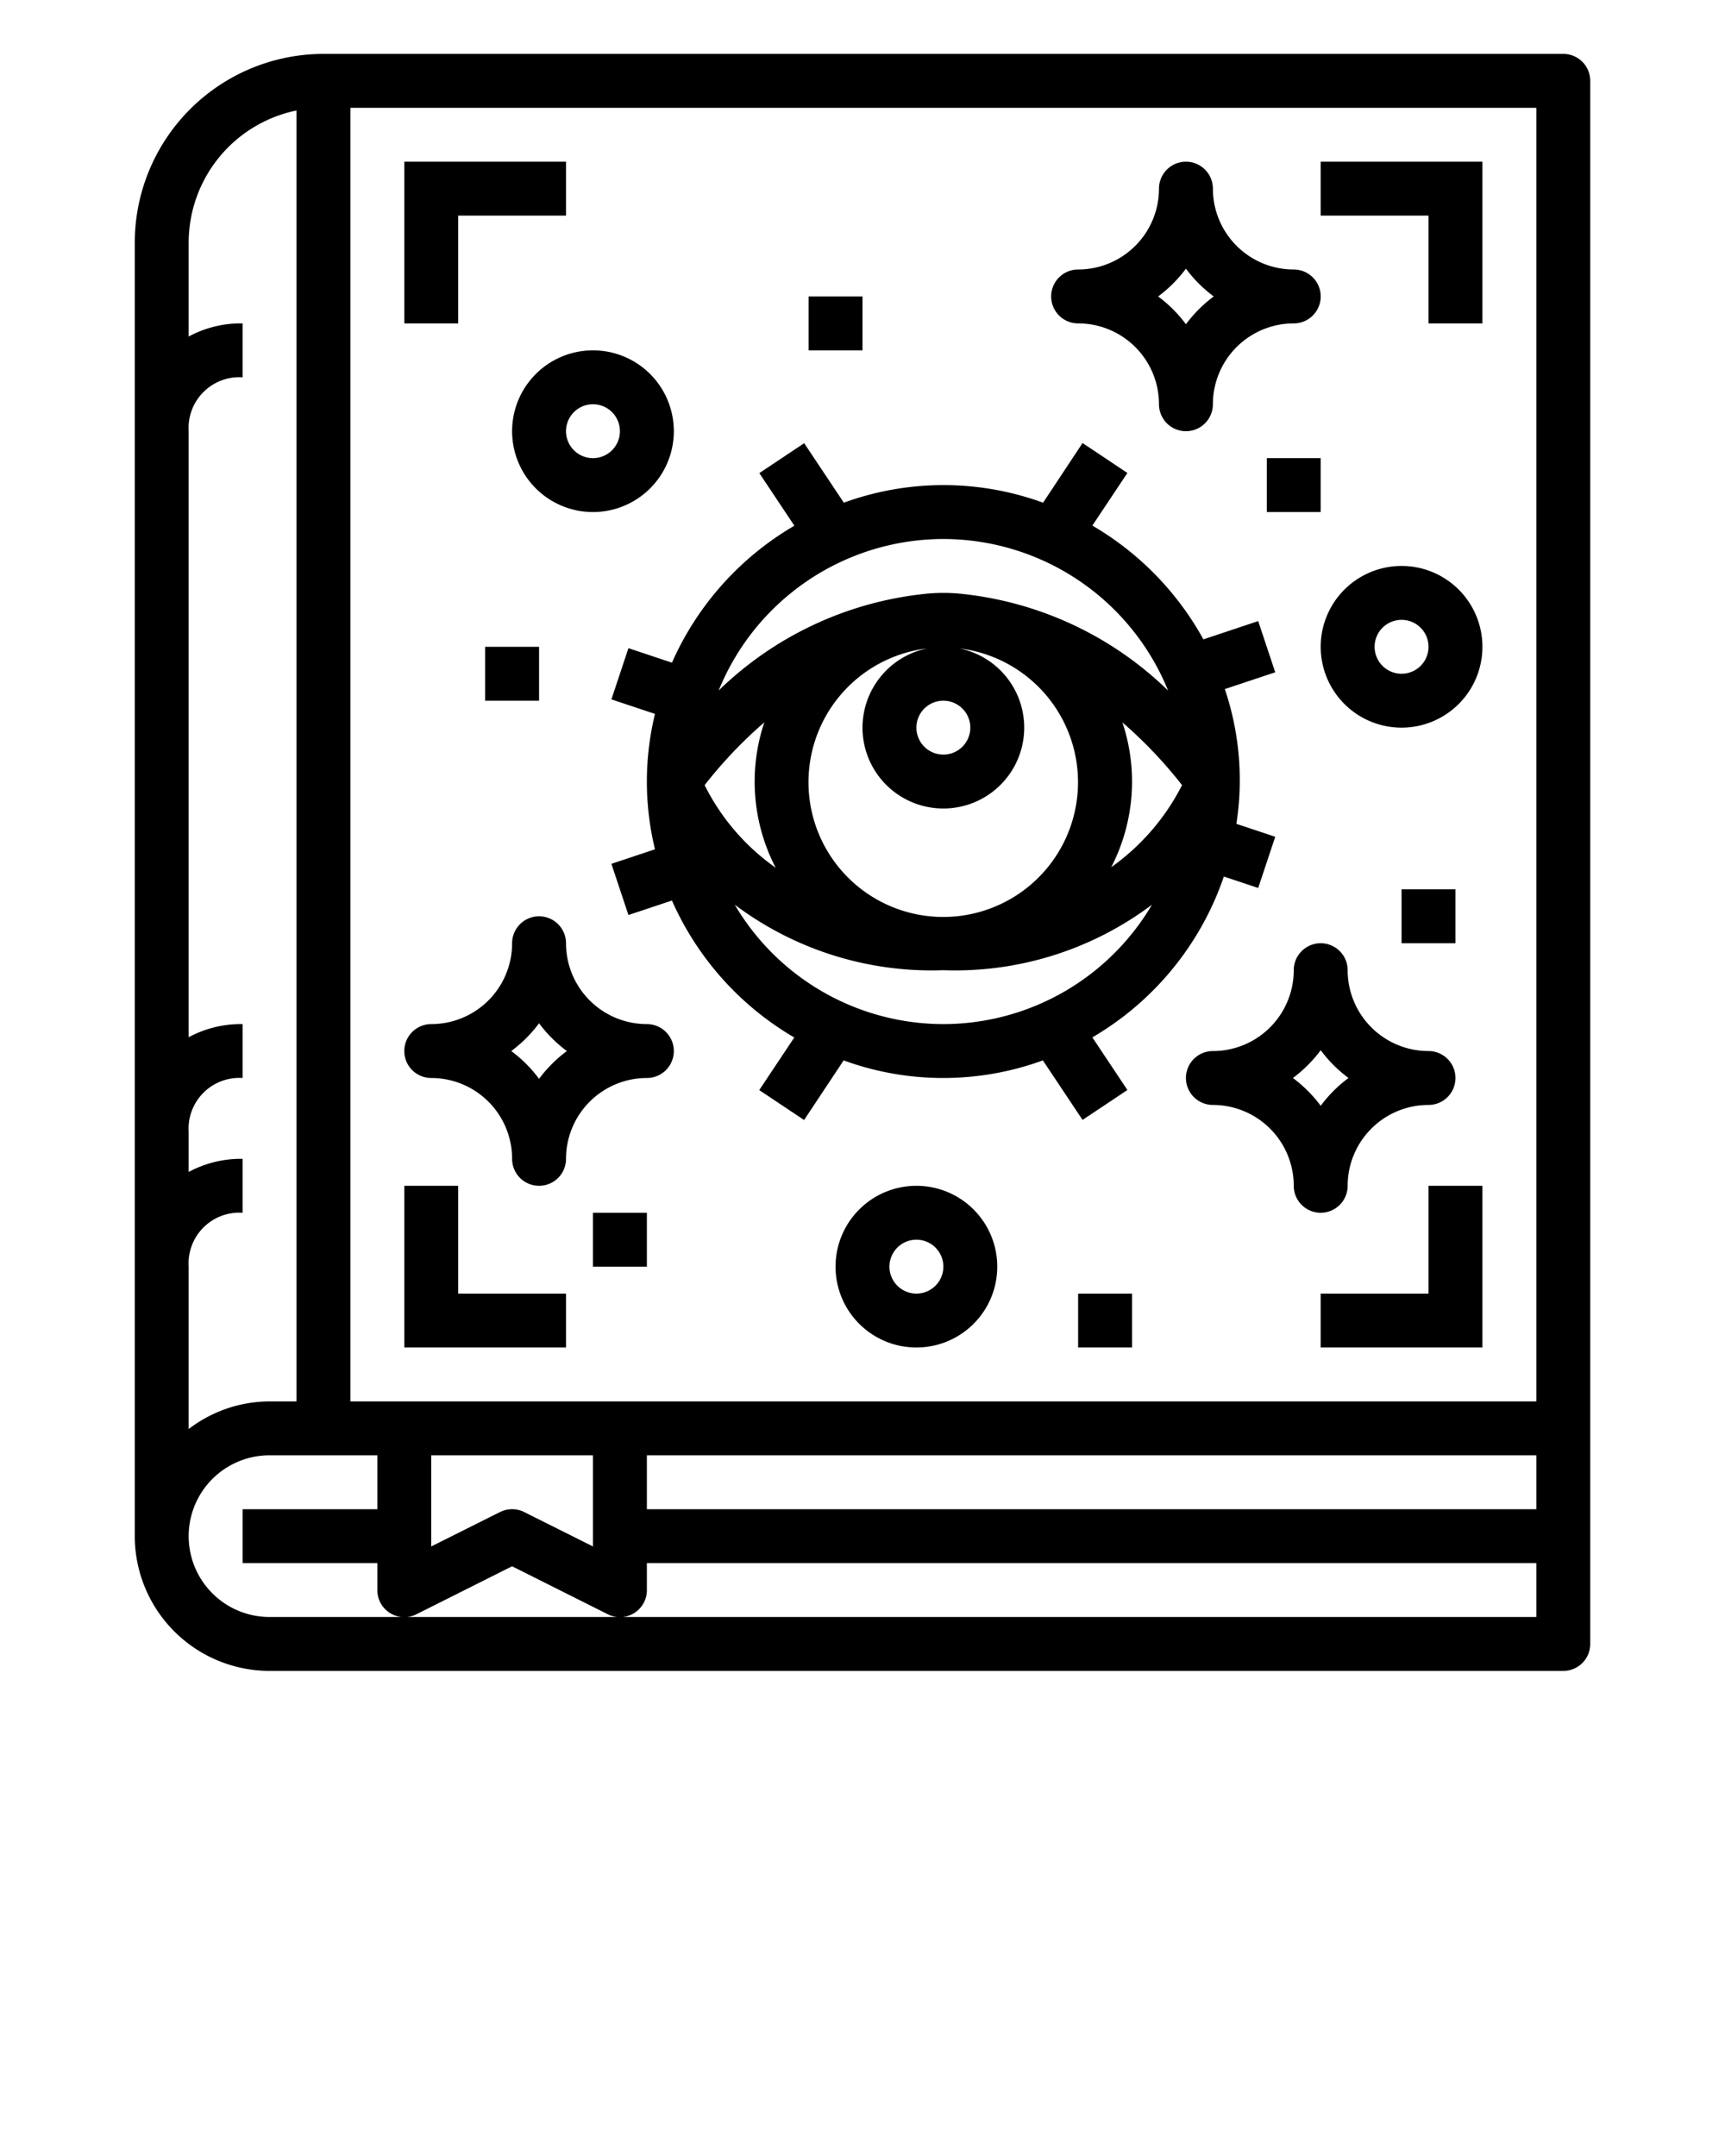<svg xmlns="http://www.w3.org/2000/svg" viewBox="0 0 64 80" x="0px" y="0px"><g><path d="M5,9V57a5.006,5.006,0,0,0,5,5H58a1,1,0,0,0,1-1V3a1,1,0,0,0-1-1H12A7.008,7.008,0,0,0,5,9ZM7,47a1.883,1.883,0,0,1,2-2V43a4.08,4.08,0,0,0-2,.487V42a1.883,1.883,0,0,1,2-2V38a4.08,4.08,0,0,0-2,.487V16a1.883,1.883,0,0,1,2-2V12a4.08,4.08,0,0,0-2,.487V9a5.009,5.009,0,0,1,4-4.9V52H10a4.948,4.948,0,0,0-3,1.026ZM57,60H10a3,3,0,0,1,0-6h4v2H9v2h5v1a1,1,0,0,0,1.447.9L19,58.118,22.553,59.9A1,1,0,0,0,24,59V58H57ZM16,57.382V54h6v3.382l-2.553-1.277a1,1,0,0,0-.894,0ZM57,56H24V54H57ZM13,4H57V52H13Z"/><polygon points="17 8 21 8 21 6 15 6 15 12 17 12 17 8"/><polygon points="21 48 17 48 17 44 15 44 15 50 21 50 21 48"/><polygon points="53 12 55 12 55 6 49 6 49 8 53 8 53 12"/><polygon points="53 48 49 48 49 50 55 50 55 44 53 44 53 48"/><path d="M50,44a3,3,0,0,1,3-3,1,1,0,0,0,0-2,3,3,0,0,1-3-3,1,1,0,0,0-2,0,3,3,0,0,1-3,3,1,1,0,0,0,0,2,3,3,0,0,1,3,3,1,1,0,0,0,2,0Zm-2.031-4A4.988,4.988,0,0,0,49,38.969,4.988,4.988,0,0,0,50.031,40,4.988,4.988,0,0,0,49,41.031,4.988,4.988,0,0,0,47.969,40Z"/><path d="M16,40a3,3,0,0,1,3,3,1,1,0,0,0,2,0,3,3,0,0,1,3-3,1,1,0,0,0,0-2,3,3,0,0,1-3-3,1,1,0,0,0-2,0,3,3,0,0,1-3,3,1,1,0,0,0,0,2Zm4-2.031A4.988,4.988,0,0,0,21.031,39,4.988,4.988,0,0,0,20,40.031,4.988,4.988,0,0,0,18.969,39,4.988,4.988,0,0,0,20,37.969Z"/><path d="M40,12a3,3,0,0,1,3,3,1,1,0,0,0,2,0,3,3,0,0,1,3-3,1,1,0,0,0,0-2,3,3,0,0,1-3-3,1,1,0,0,0-2,0,3,3,0,0,1-3,3,1,1,0,0,0,0,2Zm4-2.031A4.988,4.988,0,0,0,45.031,11,4.988,4.988,0,0,0,44,12.031,4.988,4.988,0,0,0,42.969,11,4.988,4.988,0,0,0,44,9.969Z"/><path d="M19,16a3,3,0,1,0,3-3A3,3,0,0,0,19,16Zm3-1a1,1,0,1,1-1,1A1,1,0,0,1,22,15Z"/><path d="M34,44a3,3,0,1,0,3,3A3,3,0,0,0,34,44Zm0,4a1,1,0,1,1,1-1A1,1,0,0,1,34,48Z"/><path d="M52,21a3,3,0,1,0,3,3A3,3,0,0,0,52,21Zm0,4a1,1,0,1,1,1-1A1,1,0,0,1,52,25Z"/><rect x="30" y="11" width="2" height="2"/><rect x="47" y="17" width="2" height="2"/><rect x="52" y="33" width="2" height="2"/><rect x="22" y="45" width="2" height="2"/><rect x="40" y="48" width="2" height="2"/><rect x="18" y="24" width="2" height="2"/><path d="M24.93,24.589l-1.614-.538-.632,1.9,1.617.539a10.632,10.632,0,0,0,0,5.024l-1.617.539.632,1.9,1.614-.538a11.061,11.061,0,0,0,4.539,5.082l-1.3,1.952,1.664,1.11L31.3,39.347a10.786,10.786,0,0,0,7.392,0l1.472,2.208,1.664-1.11-1.3-1.952a11.04,11.04,0,0,0,4.879-5.969l1.274.425.632-1.9-1.441-.48a10.57,10.57,0,0,0-.429-5l1.87-.623-.632-1.9-2.033.678a11.078,11.078,0,0,0-4.12-4.222l1.3-1.952-1.664-1.11L38.7,18.653a10.786,10.786,0,0,0-7.392,0l-1.472-2.208-1.664,1.11,1.3,1.952A11.061,11.061,0,0,0,24.93,24.589ZM28.782,32.2a8.242,8.242,0,0,1-2.639-3.067,16.58,16.58,0,0,1,2.214-2.329,6.936,6.936,0,0,0,.425,5.4ZM35,38a8.993,8.993,0,0,1-7.739-4.43A12.151,12.151,0,0,0,35,36a12.151,12.151,0,0,0,7.739-2.43A8.993,8.993,0,0,1,35,38ZM32,27a3,3,0,1,0,3.6-2.939,5,5,0,1,1-1.208,0A3.005,3.005,0,0,0,32,27Zm3-1a1,1,0,1,1-1,1A1,1,0,0,1,35,26Zm6.229,6.178a6.929,6.929,0,0,0,.414-5.372,16.5,16.5,0,0,1,2.212,2.327A8.388,8.388,0,0,1,41.229,32.178ZM35,20a9.01,9.01,0,0,1,8.337,5.623,12.891,12.891,0,0,0-7.561-3.577,6.568,6.568,0,0,0-1.552,0,12.891,12.891,0,0,0-7.561,3.577A9.01,9.01,0,0,1,35,20Z"/></g></svg>